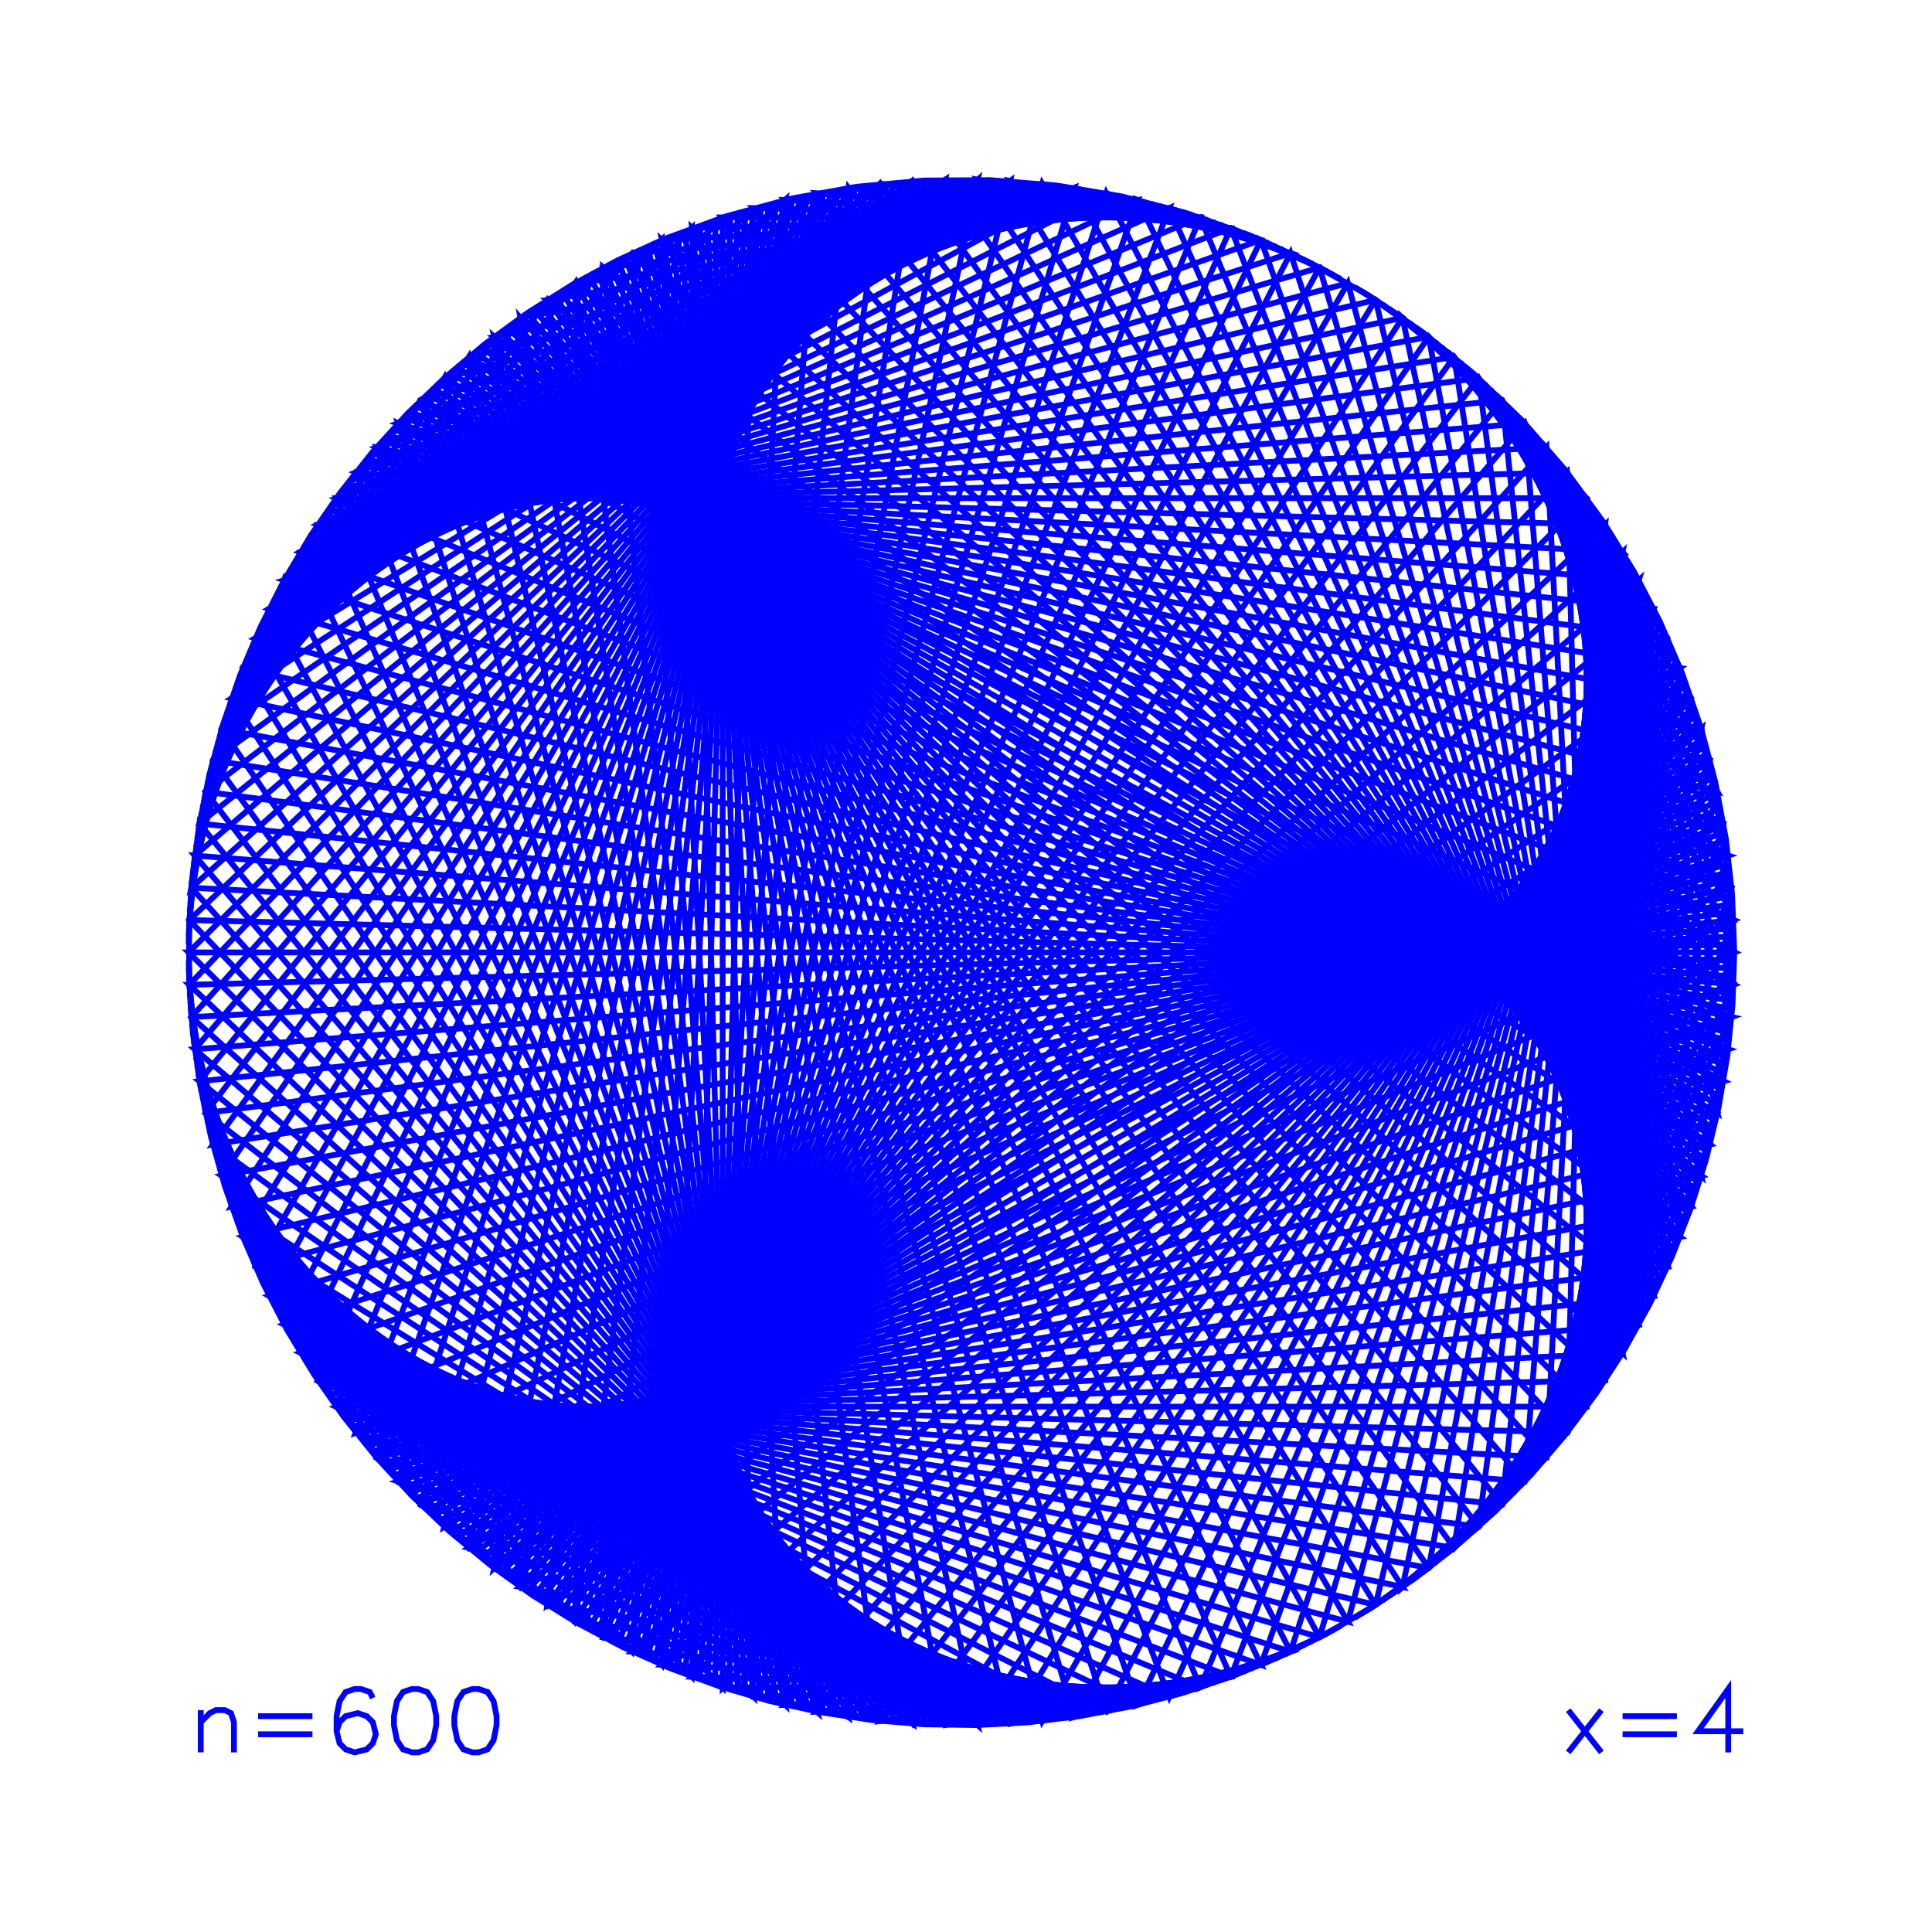 <?xml version="1.0" encoding="utf-8" ?>
<svg xmlns="http://www.w3.org/2000/svg" xmlns:cc="http://creativecommons.org/ns" xmlns:dc="http://purl.org/dc/elements/1.1/" xmlns:ev="http://www.w3.org/2001/xml-events" xmlns:inkscape="http://www.inkscape.org/namespaces/inkscape" xmlns:rdf="http://www.w3.org/1999/02/22-rdf-syntax-ns" xmlns:sodipodi="http://sodipodi.sourceforge.net/DTD/sodipodi-0.dtd" xmlns:xlink="http://www.w3.org/1999/xlink" baseProfile="tiny" height="10.0cm" version="1.2" viewBox="0 0 377.953 377.953" width="10.0cm">
  <defs/>
  <g fill="none" id="layer1" inkscape:groupmode="layer" inkscape:label="1" stroke="#0000ff" stroke-width="1.134" style="display:inline">
    <polyline points="294.992,293.22 339.272,186.319 338.847,174.994 337.631,164.107 335.547,152.967 332.745,142.377 329.047,131.665 324.719,121.601 319.673,111.876 313.727,102.229 306.137,91.869 297.695,82.191 288.179,73.014 278.201,64.928 267.252,57.52 256.034,51.266 244.327,45.986 231.852,41.61 219.412,38.418 206.746,36.293 193.568,35.237 180.726,35.317 167.562,36.538 154.923,38.821 142.164,42.282 130.105,46.7 120.823,50.928 111.847,55.772 103.217,61.21 94.975,67.218 87.156,73.767 79.796,80.829 72.929,88.372 66.587,96.36 60.798,104.758 55.588,113.527 50.981,122.627 46.998,132.017 43.658,141.654 40.975,151.495 38.962,161.494 37.627,171.606 36.977,181.786 37.016,191.985 37.742,202.159 39.152,212.261 41.24,222.245 43.997,232.065 47.409,241.677 51.462,251.037 56.137,260.103 61.413,268.832 67.265,277.186 73.667,285.127 80.59,292.617 88.002,299.624 95.87,306.115 104.158,312.061 112.828,317.434 121.84,322.211 131.154,326.369 140.727,329.889 150.515,332.756 160.475,334.956 170.56,336.48 180.726,337.32 190.924,337.473 201.11,336.938 211.237,335.718 221.258,333.817 231.128,331.245 240.802,328.013 250.237,324.136 259.388,319.632 268.215,314.521 276.677,308.827 284.736,302.574 292.355,295.793 299.5,288.513 306.137,280.769 312.237,272.594 317.772,264.026 322.717,255.105 327.048,245.871 330.748,236.365 333.798,226.632 336.184,216.716 337.897,206.661 338.928,196.513 339.272,186.319 36.909,186.319 188.091,337.5"/>
    <polyline points="186.507,337.492 37.042,179.988 189.674,35.146"/>
    <line x1="188.091" x2="36.909" y1="35.138" y2="186.319"/>
    <polyline points="36.918,184.736 37.042,179.988 39.027,161.107 181.76,337.367"/>
    <polyline points="183.342,337.425 38.102,167.371 339.197,191.068"/>
    <line x1="339.139" x2="296.105" y1="192.65" y2="80.543"/>
    <polyline points="297.207,81.68 338.741,198.969 292.729,295.435"/>
    <line x1="293.866" x2="104.428" y1="294.334" y2="60.397"/>
    <line x1="103.114" x2="298.297" y1="61.28" y2="289.81"/>
    <polyline points="297.207,290.958 338.741,173.668 78.974,81.68"/>
    <line x1="77.884" x2="39.587" y1="82.828" y2="157.99"/>
    <line x1="39.299" x2="73.647" y1="159.547" y2="87.534"/>
    <polyline points="74.688,86.341 334.522,148.722 301.493,286.297"/>
    <polyline points="302.534,285.104 101.809,62.177 152.029,333.136"/>
    <line x1="150.493" x2="107.084" y1="332.75" y2="58.672"/>
    <polyline points="105.751,59.528 289.25,298.668 270.43,313.11"/>
    <polyline points="271.753,312.241 293.866,294.334 314.012,102.657 97.953,307.69"/>
    <polyline points="96.687,306.739 222.613,333.506 51.979,252.118"/>
    <polyline points="51.298,250.689 216.419,334.822 324.883,121.949"/>
    <polyline points="324.202,120.52 222.613,333.506 253.889,322.43"/>
    <line x1="252.46" x2="115.258" y1="323.112" y2="53.838"/>
    <line x1="113.875" x2="258.132" y1="54.608" y2="320.296"/>
    <polyline points="256.725,321.022 234.808,330.101 322.794,117.684"/>
    <line x1="323.505" x2="94.185" y1="119.099" y2="304.798"/>
    <polyline points="92.949,303.809 326.201,124.828 203.893,336.672 126.6,48.208"/>
    <line x1="125.157" x2="210.175" y1="48.86" y2="335.878"/>
    <polyline points="211.74,335.639 65.782,275.181 337.41,162.669"/>
    <line x1="337.154" x2="290.421" y1="161.107" y2="75.035"/>
    <line x1="289.25" x2="61.299" y1="73.969" y2="103.98"/>
    <line x1="60.444" x2="284.457" y1="105.312" y2="69.832"/>
    <polyline points="283.232,68.829 326.201,124.828 305.58,281.46"/>
    <line x1="304.578" x2="328.655" y1="282.685" y2="130.665"/>
    <polyline points="329.23,132.14 172.288,336.672 242.269,327.459"/>
    <line x1="243.744" x2="178.598" y1="326.884" y2="337.202"/>
    <polyline points="180.178,337.293 40.213,154.887 196.003,35.345"/>
    <line x1="194.421" x2="39.027" y1="35.27" y2="161.107"/>
    <line x1="38.771" x2="65.782" y1="162.669" y2="97.457"/>
    <polyline points="66.72,96.181 314.012,102.657 309.461,276.457"/>
    <line x1="310.399" x2="99.228" y1="275.181" y2="64.011"/>
    <line x1="97.953" x2="314.012" y1="64.948" y2="269.981"/>
    <polyline points="313.13,271.295 298.297,82.828 273.067,61.28"/>
    <polyline points="274.372,62.177 58.776,108.003 167.573,336.101"/>
    <line x1="166.006" x2="329.79" y1="335.878" y2="133.621"/>
    <polyline points="330.334,135.108 159.762,334.822 239.301,328.562"/>
    <polyline points="237.809,329.091 153.568,333.506 330.862,136.601 90.51,301.79"/>
    <polyline points="89.306,300.762 332.819,142.623 286.875,71.876"/>
    <polyline points="285.672,70.847 330.862,136.601 303.562,283.9"/>
    <line x1="306.57" x2="311.322" y1="280.225" y2="98.743"/>
    <polyline points="310.399,97.457 65.782,97.457 164.441,335.639"/>
    <line x1="162.878" x2="69.611" y1="335.383" y2="92.413"/>
    <line x1="70.601" x2="326.201" y1="91.177" y2="124.828"/>
    <polyline points="325.55,123.385 210.175,335.878 251.024,323.778"/>
    <line x1="249.581" x2="203.893" y1="324.43" y2="336.672"/>
    <polyline points="205.467,336.498 52.676,253.539 338.27,168.943"/>
    <line x1="338.079" x2="84.6" y1="167.371" y2="296.525"/>
    <polyline points="85.76,297.603 337.154,161.107 69.611,280.225 162.878,37.255"/>
    <polyline points="161.319,37.527 73.647,285.104 214.862,335.111"/>
    <polyline points="216.419,334.822 123.721,49.526 145.912,331.497"/>
    <line x1="147.435" x2="331.375" y1="331.931" y2="138.098"/>
    <line x1="330.862" x2="72.619" y1="136.601" y2="88.738"/>
    <polyline points="71.603,89.952 328.655,130.665 91.724,302.806 40.55,219.298"/>
    <polyline points="40.904,220.841 96.687,306.739 335.277,151.797"/>
    <polyline points="334.908,150.257 101.809,310.461 224.152,333.136"/>
    <line x1="222.613" x2="122.292" y1="333.506" y2="50.208"/>
    <line x1="123.721" x2="230.269" y1="49.526" y2="41.141"/>
    <line x1="228.746" x2="255.311" y1="40.707" y2="50.904"/>
    <polyline points="253.889,50.208 222.613,39.132 324.202,252.118"/>
    <line x1="323.505" x2="94.185" y1="253.539" y2="67.839"/>
    <line x1="95.431" x2="320.572" y1="66.862" y2="259.151"/>
    <polyline points="321.327,257.76 246.676,46.951 259.531,53.083"/>
    <line x1="260.923" x2="252.46" y1="53.838" y2="49.526"/>
    <line x1="251.024" x2="210.175" y1="48.86" y2="36.76"/>
    <polyline points="211.74,36.999 65.782,97.457 337.41,209.969"/>
    <polyline points="337.65,208.404 62.169,102.657 210.175,36.76 125.157,323.778"/>
    <polyline points="126.6,324.43 203.893,35.966 326.201,247.81 70.601,281.46"/>
    <polyline points="71.603,282.685 328.655,241.972 91.724,69.832 335.631,219.298"/>
    <polyline points="335.277,220.841 96.687,65.899 222.613,39.132 122.292,322.43"/>
    <line x1="123.721" x2="145.912" y1="323.112" y2="41.141"/>
    <line x1="147.435" x2="44.806" y1="40.707" y2="138.098"/>
    <line x1="45.319" x2="175.44" y1="136.601" y2="336.97"/>
    <polyline points="177.018,337.094 43.362,142.623 129.506,46.951 144.394,331.048"/>
    <polyline points="142.881,330.582 135.393,44.62 43.827,141.11"/>
    <line x1="44.309" x2="141.373" y1="139.601" y2="42.537"/>
    <polyline points="139.87,43.034 147.435,331.931 236.311,329.604"/>
    <line x1="234.808" x2="119.456" y1="330.101" y2="51.615"/>
    <polyline points="120.87,50.904 228.746,331.931 323.505,119.099 69.611,92.413 39.027,161.107 339.139,192.65 293.866,294.334 62.169,269.981 166.006,36.76 240.788,44.62 118.049,320.296 228.746,331.931 52.676,253.539 37.911,203.695"/>
    <line x1="38.102" x2="183.342" y1="205.267" y2="35.212"/>
    <line x1="181.76" x2="39.027" y1="35.27" y2="211.531"/>
    <polyline points="38.771,209.969 65.782,275.181 310.399,275.181 310.399,97.457 310.399,275.181 276.953,308.627"/>
    <polyline points="278.228,307.69 314.012,269.981 309.461,96.181"/>
    <polyline points="308.511,94.915 317.406,264.635 279.495,306.739 59.603,265.985"/>
    <line x1="60.444" x2="284.457" y1="267.326" y2="302.806"/>
    <polyline points="283.232,303.809 326.201,247.81 92.949,68.829"/>
    <line x1="91.724" x2="221.07" y1="69.832" y2="38.779"/>
    <line x1="219.523" x2="86.931" y1="38.441" y2="73.969"/>
    <polyline points="88.113,72.916 334.522,223.916 288.068,299.721"/>
    <line x1="286.875" x2="332.819" y1="300.762" y2="230.015"/>
    <polyline points="332.354,231.528 135.393,44.62 166.006,335.878 46.391,239.016"/>
    <polyline points="46.951,240.497 172.288,336.672 49.98,124.828 203.893,35.966 49.98,124.828 338.443,202.122"/>
    <polyline points="338.27,203.695 52.676,119.099 205.467,36.14"/>
    <line x1="203.893" x2="249.581" y1="35.966" y2="48.208"/>
    <polyline points="248.132,47.572 197.583,35.436 326.838,246.36"/>
    <line x1="326.201" x2="305.58" y1="247.81" y2="91.177"/>
    <line x1="304.578" x2="328.655" y1="89.952" y2="241.972"/>
    <line x1="328.065" x2="184.924" y1="243.441" y2="35.171"/>
    <line x1="186.507" x2="37.042" y1="35.146" y2="192.65"/>
    <polyline points="36.984,191.068 38.102,205.267 55.609,259.151 252.46,323.112 216.419,334.822 77.884,289.81 338.079,205.267 55.609,113.487 252.46,49.526 216.419,37.816 77.884,82.828 338.079,167.371 55.609,259.151 207.039,336.308"/>
    <polyline points="208.608,336.101 58.776,264.635 337.873,165.801"/>
    <polyline points="337.65,164.234 62.169,269.981 38.531,208.404"/>
    <polyline points="38.308,206.837 58.776,264.635 274.372,310.461 109.775,57.004"/>
    <line x1="108.425" x2="279.495" y1="57.831" y2="306.739"/>
    <polyline points="280.75,305.775 320.572,259.151 307.547,93.659"/>
    <line x1="306.57" x2="64.859" y1="92.413" y2="98.743"/>
    <line x1="63.948" x2="302.534" y1="100.038" y2="87.534"/>
    <line x1="301.493" x2="334.522" y1="86.341" y2="223.916"/>
    <polyline points="334.12,225.447 112.5,55.392 263.681,317.246 57.164,261.909"/>
    <polyline points="57.963,263.276 269.097,313.965 284.457,302.806 315.737,105.312"/>
    <polyline points="316.578,106.653 279.495,306.739 267.756,314.807"/>
    <line x1="269.097" x2="318.219" y1="313.965" y2="109.362"/>
    <line x1="317.406" x2="308.511" y1="108.003" y2="277.723"/>
    <polyline points="307.547,278.979 320.572,113.487 68.634,93.659"/>
    <polyline points="67.67,94.915 317.406,108.003 279.495,65.899 108.425,314.807"/>
    <line x1="107.084" x2="225.688" y1="313.965" y2="332.75"/>
    <polyline points="227.219,332.349 112.5,317.246 148.962,40.289"/>
    <polyline points="150.493,39.887 107.084,313.965 334.522,148.722 88.113,299.721"/>
    <line x1="86.931" x2="219.523" y1="298.668" y2="334.196"/>
    <polyline points="221.07,333.859 91.724,302.806 335.631,153.34"/>
    <line x1="335.968" x2="300.44" y1="154.887" y2="287.479"/>
    <polyline points="299.375,288.65 337.154,161.107 76.807,83.988"/>
    <polyline points="75.741,85.159 335.968,154.887 289.25,73.969 105.751,313.11"/>
    <line x1="104.428" x2="293.866" y1="312.241" y2="78.304"/>
    <line x1="294.992" x2="339.272" y1="79.418" y2="186.319"/>
    <line x1="339.263" x2="37.042" y1="187.902" y2="179.988"/>
    <polyline points="36.984,181.57 38.102,167.371 55.609,113.487 169.143,336.308"/>
    <polyline points="170.714,336.498 52.676,119.099 228.746,40.707 120.87,321.734"/>
    <polyline points="119.456,321.022 234.808,42.537 141.373,42.537 331.872,233.036"/>
    <polyline points="331.375,234.54 147.435,40.707 236.311,43.034"/>
    <line x1="234.808" x2="256.725" y1="42.537" y2="51.615"/>
    <line x1="258.132" x2="262.306" y1="52.342" y2="54.608"/>
    <line x1="263.681" x2="57.164" y1="55.392" y2="110.728"/>
    <line x1="57.963" x2="269.097" y1="109.362" y2="58.672"/>
    <polyline points="267.756,57.831 279.495,65.899 316.578,265.985"/>
    <line x1="317.406" x2="67.67" y1="264.635" y2="277.723"/>
    <polyline points="68.634,278.979 320.572,259.151 252.46,49.526 115.258,318.8"/>
    <polyline points="116.65,319.555 246.676,46.951 191.257,35.171 327.459,244.904"/>
    <polyline points="329.23,240.497 172.288,35.966 49.98,247.81 203.893,336.672 49.98,247.81 37.738,202.122"/>
    <polyline points="37.58,200.546 47.526,241.972 178.598,337.202 132.437,45.754"/>
    <polyline points="130.968,46.345 184.924,337.467 245.213,326.293"/>
    <line x1="246.676" x2="321.327" y1="325.687" y2="114.878"/>
    <line x1="320.572" x2="280.75" y1="113.487" y2="66.862"/>
    <polyline points="281.996,67.839 323.505,119.099 306.57,280.225 64.859,273.895"/>
    <polyline points="63.948,272.6 302.534,285.104 312.233,100.038"/>
    <polyline points="313.13,101.343 298.297,289.81 273.067,311.358"/>
    <line x1="274.372" x2="266.406" y1="310.461" y2="315.634"/>
    <polyline points="265.048,316.447 269.097,313.965 111.133,56.191"/>
    <line x1="112.5" x2="227.219" y1="55.392" y2="40.289"/>
    <polyline points="225.688,39.887 107.084,58.672 334.522,223.916 74.688,286.297"/>
    <line x1="75.741" x2="335.968" y1="287.479" y2="217.751"/>
    <line x1="336.289" x2="82.315" y1="216.201" y2="78.304"/>
    <line x1="83.452" x2="338.741" y1="77.202" y2="198.969"/>
    <polyline points="338.866,197.391 43.362,142.623 37.315,175.247"/>
    <line x1="37.44" x2="339.238" y1="173.668" y2="189.485"/>
    <polyline points="339.263,184.736 37.042,192.65 189.674,337.492"/>
    <line x1="191.257" x2="327.459" y1="337.467" y2="127.734"/>
    <line x1="326.838" x2="197.583" y1="126.278" y2="337.202"/>
    <polyline points="196.003,337.293 40.213,217.751 180.178,35.345"/>
    <polyline points="178.598,35.436 47.526,130.665 173.863,336.829"/>
    <line x1="172.288" x2="133.912" y1="336.672" y2="45.179"/>
    <line x1="135.393" x2="233.3" y1="44.62" y2="42.056"/>
    <line x1="231.787" x2="129.506" y1="41.59" y2="46.951"/>
    <polyline points="128.049,47.572 197.583,337.202 248.132,325.066"/>
    <line x1="240.788" x2="322.068" y1="328.018" y2="116.277"/>
    <polyline points="319.802,112.103 258.132,320.296 240.788,328.018 54.113,256.361"/>
    <polyline points="53.387,254.954 234.808,330.101 141.373,330.101"/>
    <polyline points="139.87,329.604 147.435,40.707 118.049,320.296"/>
    <polyline points="113.875,318.03 258.132,52.342 240.788,44.62 54.113,116.277"/>
    <line x1="54.854" x2="246.676" y1="114.878" y2="46.951"/>
    <polyline points="245.213,46.345 184.924,35.171 37.44,198.969 191.257,337.467 129.506,46.951 332.819,230.015 302.534,87.534 274.372,62.177 317.406,264.635 96.687,65.899 153.568,333.506 45.319,236.037 37.44,198.969 36.943,189.485"/>
    <polyline points="36.918,187.902 37.042,192.65 39.027,211.531 69.611,280.225 323.505,253.539 228.746,40.707 118.049,52.342 240.788,328.018 166.006,335.878 62.169,102.657 293.866,78.304 339.139,179.988 39.027,211.531 194.421,337.367"/>
    <polyline points="192.839,337.425 38.102,205.267 339.197,181.57"/>
    <line x1="339.238" x2="37.44" y1="183.153" y2="198.969"/>
    <polyline points="37.315,197.391 43.362,230.015 129.506,325.687 191.257,35.171 37.44,173.668 45.319,136.601 153.568,39.132 96.687,306.739 317.406,108.003 274.372,310.461 302.534,285.104 332.819,142.623 129.506,325.687 231.787,331.048"/>
    <polyline points="233.3,330.582 135.393,328.018 332.354,141.11"/>
    <polyline points="332.819,142.623 73.647,87.534 161.319,335.111"/>
    <line x1="159.762" x2="136.88" y1="334.822" y2="44.075"/>
    <line x1="138.372" x2="153.568" y1="43.547" y2="333.506"/>
    <polyline points="155.111,333.859 91.724,69.832 40.55,153.34"/>
    <line x1="40.904" x2="96.687" y1="151.797" y2="65.899"/>
    <polyline points="100.514,63.087 306.57,280.225 275.667,309.551"/>
    <polyline points="281.996,304.798 323.505,253.539 306.57,92.413 100.514,309.551"/>
    <polyline points="99.228,308.627 310.399,97.457 276.953,64.011"/>
    <polyline points="275.667,63.087 306.57,92.413 311.322,273.895"/>
    <polyline points="312.233,272.6 302.534,87.534 101.809,310.461 41.273,222.381"/>
    <polyline points="41.659,223.916 197.583,337.202 49.343,246.36"/>
    <polyline points="48.722,244.904 191.257,337.467 246.676,325.687 259.531,319.555"/>
    <polyline points="260.923,318.8 252.46,323.112 320.572,113.487 95.431,305.775"/>
    <line x1="91.724" x2="155.111" y1="302.806" y2="38.779"/>
    <polyline points="156.658,38.441 86.931,298.668 335.968,154.887 86.931,298.668 40.213,217.751 37.117,194.231"/>
    <polyline points="37.208,195.812 41.659,223.916 107.084,313.965 284.457,69.832 328.655,130.665 178.598,337.202 41.659,148.722 107.084,58.672 284.457,302.806 328.655,241.972 178.598,35.436 41.659,223.916 338.973,176.826"/>
    <polyline points="338.866,175.247 43.362,230.015 199.163,337.094"/>
    <line x1="200.741" x2="45.319" y1="336.97" y2="236.037"/>
    <polyline points="45.847,237.53 159.762,334.822 77.884,82.828 336.594,214.647"/>
    <polyline points="336.882,213.091 73.647,87.534 214.862,37.527"/>
    <polyline points="213.303,37.255 69.611,92.413 337.154,211.531 76.807,288.65"/>
    <polyline points="77.884,289.81 159.762,37.816 136.88,328.562"/>
    <line x1="138.372" x2="153.568" y1="329.091" y2="39.132"/>
    <line x1="152.029" x2="101.809" y1="39.502" y2="310.461"/>
    <polyline points="103.114,311.358 298.297,82.828 338.079,205.267 291.581,296.525"/>
    <polyline points="290.421,297.603 337.154,211.531 85.76,75.035"/>
    <line x1="84.6" x2="338.079" y1="76.113" y2="205.267"/>
    <polyline points="337.873,206.837 58.776,108.003 208.608,36.536"/>
    <line x1="207.039" x2="55.609" y1="36.33" y2="113.487"/>
    <polyline points="56.38,112.103 258.132,52.342 319.802,260.534"/>
    <polyline points="319.017,261.909 263.681,55.392 112.5,317.246 42.061,225.447"/>
    <polyline points="42.479,226.975 118.049,320.296 333.702,145.663"/>
    <line x1="334.12" x2="112.5" y1="147.19" y2="317.246"/>
    <polyline points="111.133,316.447 269.097,58.672 284.457,69.832 315.737,267.326"/>
    <polyline points="314.882,268.658 289.25,73.969 270.43,59.528"/>
    <polyline points="271.753,60.397 293.866,78.304 314.012,269.981 66.72,276.457"/>
    <line x1="65.782" x2="164.441" y1="275.181" y2="36.999"/>
    <line x1="166.006" x2="46.391" y1="36.76" y2="133.621"/>
    <line x1="45.847" x2="159.762" y1="135.108" y2="37.816"/>
    <polyline points="158.208,38.12 82.315,294.334 217.973,334.517"/>
    <line x1="213.303" x2="69.611" y1="335.383" y2="280.225"/>
    <polyline points="72.619,283.9 330.862,236.037 153.568,39.132 237.809,43.547"/>
    <polyline points="239.301,44.075 159.762,37.816 330.334,237.53"/>
    <line x1="330.862" x2="90.51" y1="236.037" y2="70.847"/>
    <polyline points="89.306,71.876 332.819,230.015 73.647,285.104 39.299,213.091"/>
    <polyline points="39.587,214.647 77.884,289.81 336.594,157.99"/>
    <line x1="336.289" x2="82.315" y1="156.437" y2="294.334"/>
    <polyline points="83.452,295.435 338.741,173.668 45.319,236.037 175.44,35.668"/>
    <line x1="177.018" x2="43.362" y1="35.544" y2="230.015"/>
    <polyline points="43.827,231.528 135.393,328.018 166.006,36.76 329.79,239.016"/>
    <polyline points="333.269,228.497 123.721,49.526 42.912,144.141"/>
    <line x1="43.362" x2="199.163" y1="142.623" y2="35.544"/>
    <line x1="197.583" x2="49.343" y1="35.436" y2="126.278"/>
    <line x1="48.722" x2="191.257" y1="127.734" y2="35.171"/>
    <line x1="192.839" x2="38.102" y1="35.212" y2="167.371"/>
    <line x1="37.911" x2="52.676" y1="168.943" y2="119.099"/>
    <polyline points="53.387,117.684 234.808,42.537 322.794,254.954"/>
    <line x1="322.068" x2="240.788" y1="256.361" y2="44.62"/>
    <polyline points="242.269,45.179 172.288,35.966 133.912,327.459"/>
    <polyline points="132.437,326.884 178.598,35.436 243.744,45.754"/>
    <line x1="224.152" x2="101.809" y1="39.502" y2="62.177"/>
    <polyline points="116.65,53.083 246.676,325.687 54.854,257.76"/>
    <line x1="55.609" x2="169.143" y1="259.151" y2="36.33"/>
    <line x1="167.573" x2="58.776" y1="36.536" y2="264.635"/>
    <polyline points="56.38,260.534 258.132,320.296 262.306,318.03"/>
    <line x1="263.681" x2="319.017" y1="317.246" y2="110.728"/>
    <line x1="314.882" x2="289.25" y1="103.98" y2="298.668"/>
    <polyline points="285.672,301.79 330.862,236.037 303.562,88.738"/>
    <polyline points="300.44,85.159 335.968,217.751 86.931,73.969 335.968,217.751 289.25,298.668 61.299,268.658"/>
    <polyline points="62.169,269.981 210.175,335.878 50.631,249.253"/>
    <line x1="49.98" x2="338.443" y1="247.81" y2="170.516"/>
    <polyline points="338.601,172.091 47.526,241.972 202.318,336.829"/>
    <line x1="184.924" x2="328.065" y1="337.467" y2="129.196"/>
    <polyline points="331.872,139.601 141.373,330.101 141.373,42.537 141.373,330.101 44.309,233.036"/>
    <polyline points="44.806,234.54 147.435,331.931 118.049,52.342 333.702,226.975"/>
    <polyline points="334.908,222.381 101.809,62.177 41.273,150.257"/>
    <line x1="41.659" x2="338.973" y1="148.722" y2="195.812"/>
    <line x1="339.065" x2="40.213" y1="194.231" y2="154.887"/>
    <polyline points="39.892,156.437 82.315,78.304 339.139,192.65 80.076,292.095"/>
    <polyline points="81.189,293.22 339.272,186.319 81.189,79.418"/>
    <polyline points="80.076,80.543 339.139,179.988 82.315,294.334 39.892,216.201"/>
    <line x1="40.213" x2="339.065" y1="217.751" y2="178.407"/>
    <line x1="339.139" x2="296.105" y1="179.988" y2="292.095"/>
    <polyline points="318.219,263.276 269.097,58.672 265.048,56.191"/>
    <polyline points="266.406,57.004 274.372,62.177 109.775,315.634"/>
    <polyline points="128.049,325.066 197.583,35.436 41.659,148.722 37.208,176.826"/>
    <polyline points="37.117,178.407 40.213,154.887 86.931,73.969 156.658,334.196"/>
    <polyline points="158.208,334.517 82.315,78.304 217.973,38.12"/>
    <line x1="216.419" x2="51.298" y1="37.816" y2="121.949"/>
    <line x1="51.979" x2="222.613" y1="120.52" y2="39.132"/>
    <line x1="202.318" x2="47.526" y1="35.809" y2="130.665"/>
    <line x1="46.951" x2="172.288" y1="132.14" y2="35.966"/>
    <line x1="173.863" x2="47.526" y1="35.809" y2="241.972"/>
    <polyline points="48.116,243.441 184.924,337.467 37.44,173.668 36.943,183.153"/>
    <polyline points="37.58,172.091 47.526,130.665 338.601,200.546"/>
    <line x1="337.154" x2="299.375" y1="211.531" y2="83.988"/>
    <line x1="298.297" x2="63.052" y1="82.828" y2="101.343"/>
    <line x1="62.169" x2="38.531" y1="102.657" y2="164.234"/>
    <line x1="38.308" x2="58.776" y1="165.801" y2="108.003"/>
    <line x1="59.603" x2="279.495" y1="106.653" y2="65.899"/>
    <line x1="278.228" x2="314.012" y1="64.948" y2="102.657"/>
    <line x1="292.729" x2="338.741" y1="77.202" y2="173.668"/>
    <line x1="336.882" x2="73.647" y1="159.547" y2="285.104"/>
    <polyline points="78.974,290.958 338.741,198.969 45.319,136.601 200.741,35.668"/>
    <line x1="170.714" x2="52.676" y1="36.14" y2="253.539"/>
    <polyline points="63.052,271.295 298.297,289.81 338.079,167.371 291.581,76.113"/>
    <line x1="288.068" x2="334.522" y1="72.916" y2="148.722"/>
    <polyline points="333.269,144.141 123.721,323.112 230.269,331.497"/>
    <line x1="228.746" x2="255.311" y1="331.931" y2="321.734"/>
    <line x1="306.791" x2="313.287" y1="334.547" y2="342.815"/>
    <line x1="317.421" x2="328.051" y1="339.272" y2="339.272"/>
    <line x1="328.051" x2="317.421" y1="335.728" y2="335.728"/>
    <line x1="313.287" x2="306.791" y1="334.547" y2="342.815"/>
    <polyline points="338.091,342.815 338.091,330.413 332.185,338.681 341.043,338.681"/>
    <polyline points="324.883,250.689 216.419,37.816 123.721,323.112 42.912,228.497"/>
    <line x1="37.738" x2="49.98" y1="170.516" y2="124.828"/>
    <polyline points="50.631,123.385 210.175,36.76 325.55,249.253"/>
    <polyline points="148.962,332.349 112.5,55.392 42.061,147.19"/>
    <line x1="42.479" x2="118.049" y1="145.663" y2="52.342"/>
    <line x1="142.881" x2="135.393" y1="42.056" y2="328.018"/>
    <polyline points="130.968,326.293 184.924,35.171 48.116,129.196"/>
    <line x1="144.394" x2="129.506" y1="41.59" y2="325.687"/>
    <polygon points="88.878,335.728 88.878,337.5 89.469,340.453 90.65,342.224 92.421,342.815 93.602,342.815 95.374,342.224 96.555,340.453 97.146,337.5 97.146,335.728 96.555,332.776 95.374,331.004 93.602,330.413 92.421,330.413 90.65,331.004 89.469,332.776"/>
    <polygon points="85.335,335.728 84.744,332.776 83.563,331.004 81.791,330.413 80.61,330.413 78.839,331.004 77.657,332.776 77.067,335.728 77.067,337.5 77.657,340.453 78.839,342.224 80.61,342.815 81.791,342.815 83.563,342.224 84.744,340.453 85.335,337.5"/>
    <polyline points="72.933,332.185 72.343,331.004 70.571,330.413 69.39,330.413 67.618,331.004 66.437,332.776 65.847,335.728 65.847,338.681 66.437,341.043 67.618,342.224 69.39,342.815 71.752,342.224 72.933,341.043 73.524,339.272 72.933,336.909 71.752,335.728 69.98,335.138 67.618,335.728 66.437,336.909 65.847,338.681"/>
    <line x1="61.122" x2="50.492" y1="339.272" y2="339.272"/>
    <line x1="50.492" x2="61.122" y1="335.728" y2="335.728"/>
    <polyline points="45.768,342.815 45.768,336.909 45.177,335.138 43.996,334.547 42.224,334.547 41.043,335.138 39.272,336.909"/>
    <line x1="39.272" x2="39.272" y1="334.547" y2="342.815"/>
  </g>
</svg>
